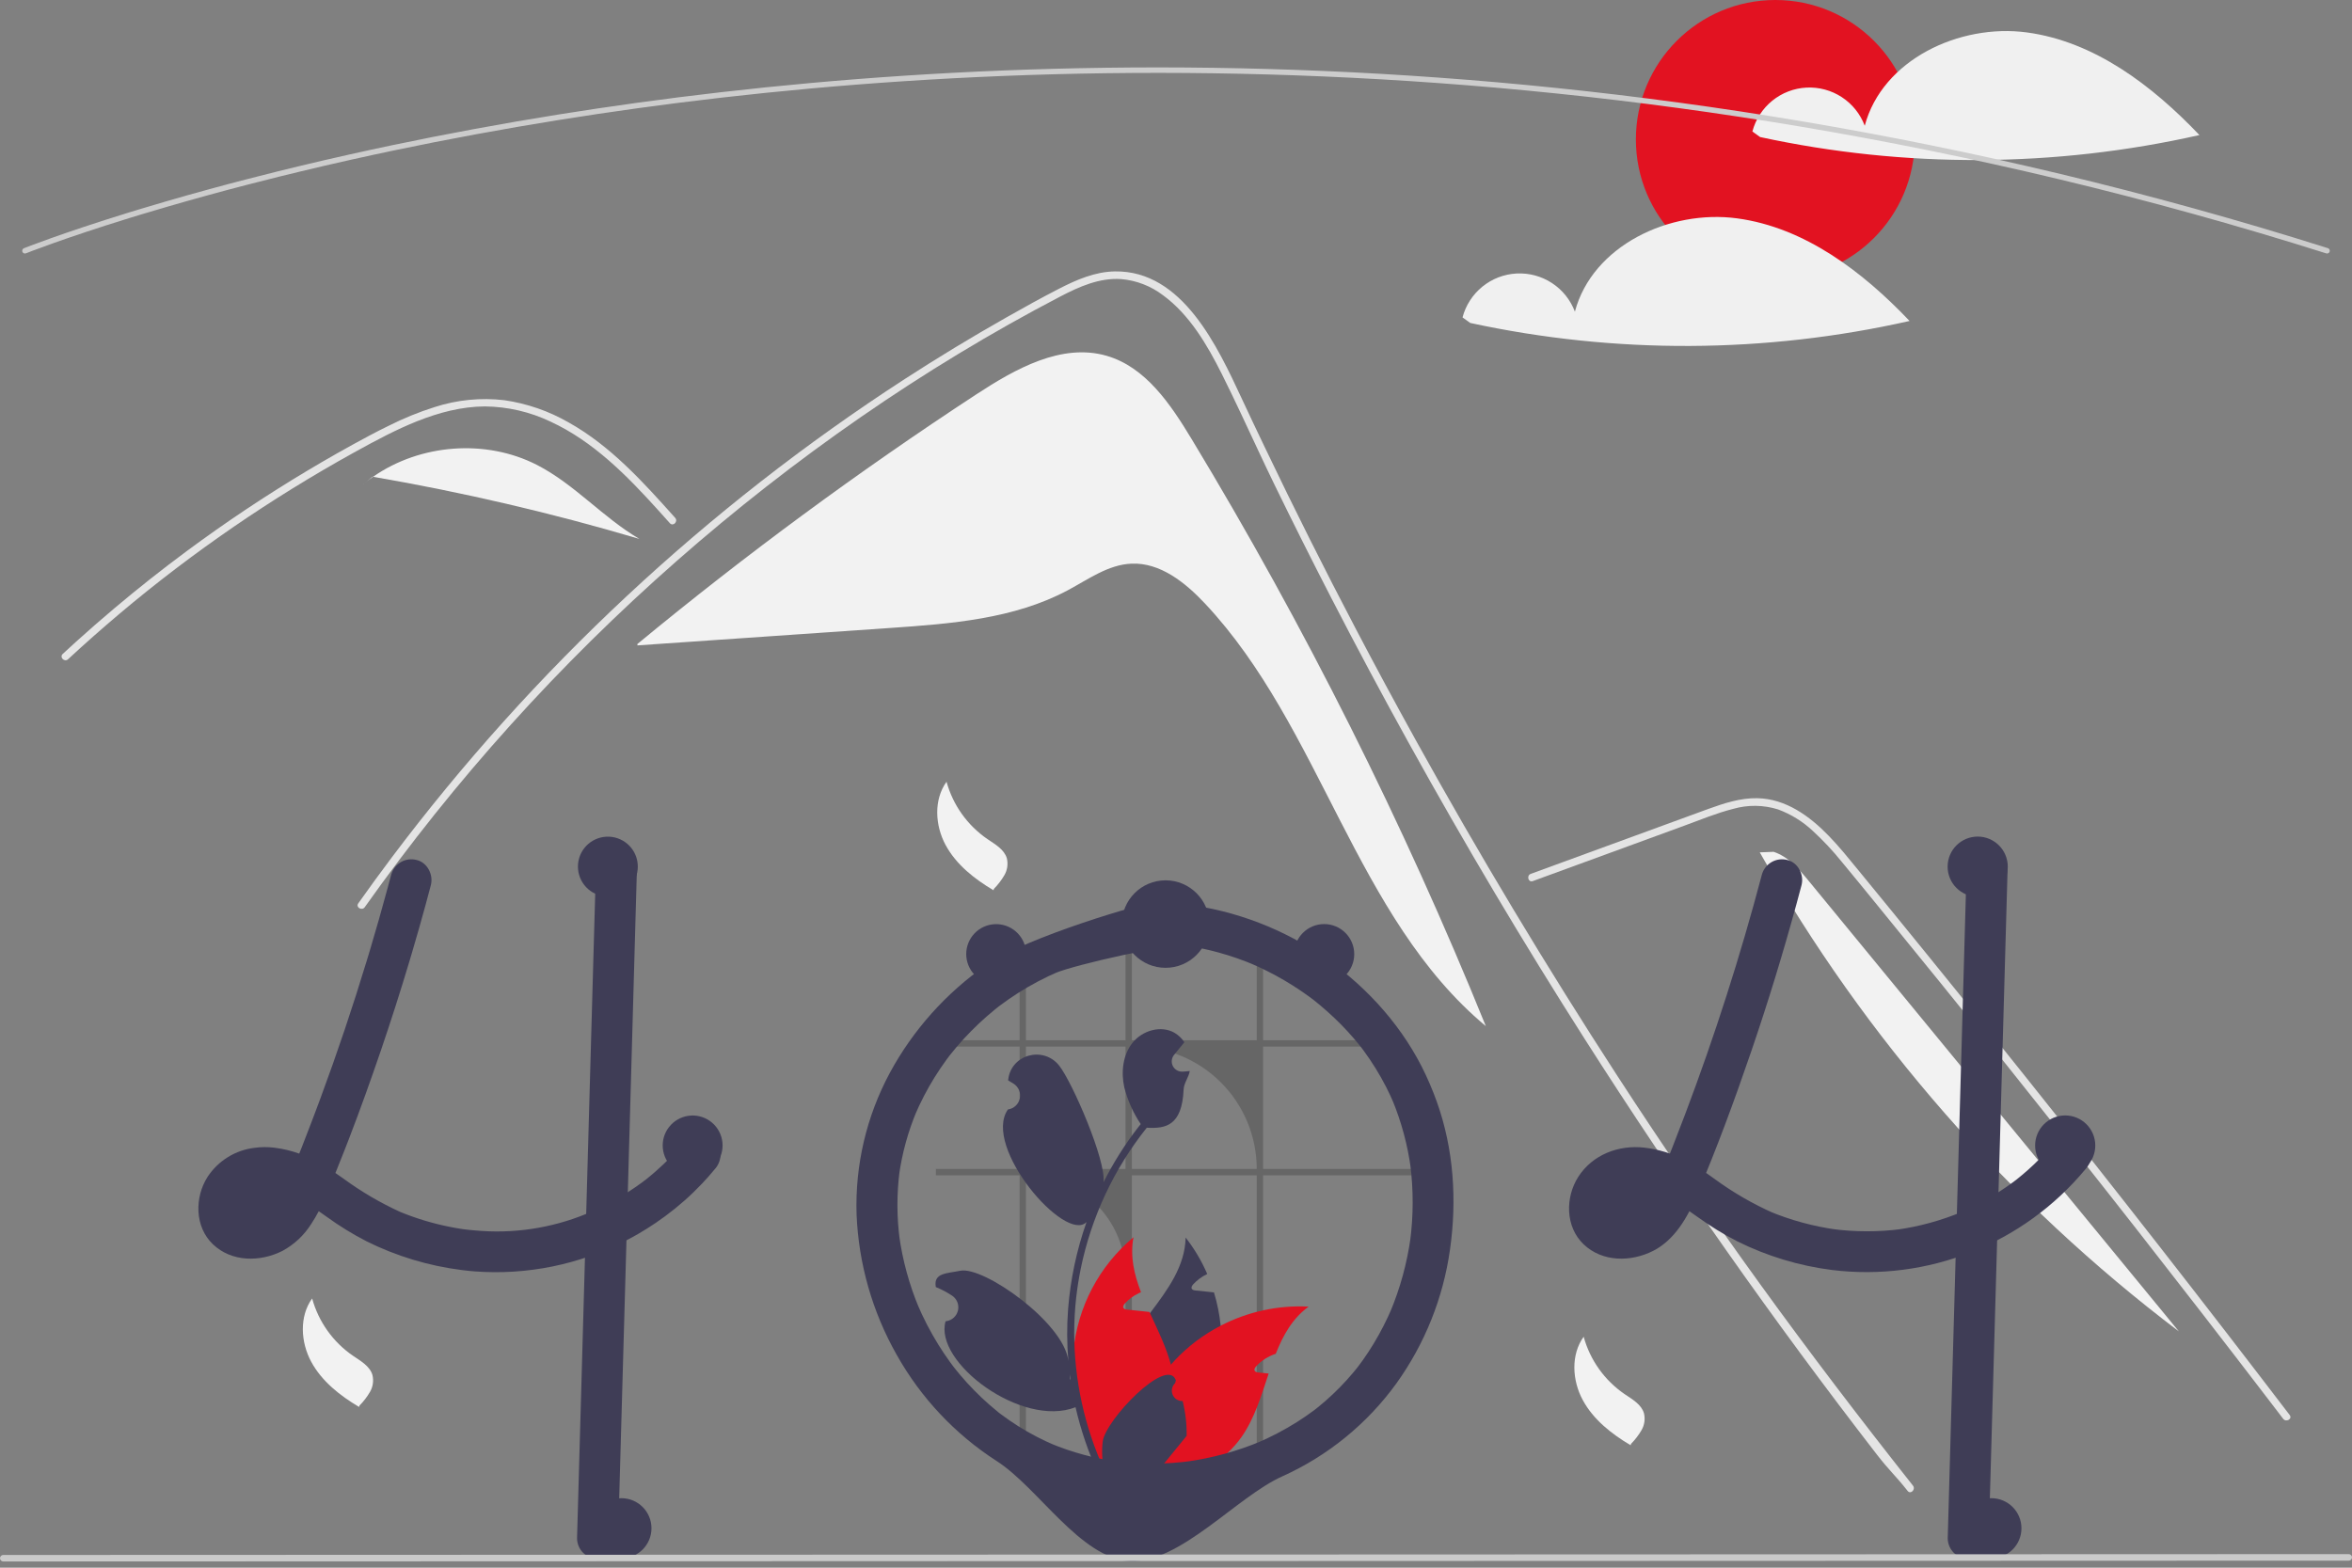 <svg width="300" height="200" viewBox="0 0 300 200" fill="none" xmlns="http://www.w3.org/2000/svg">
<rect x="0" y="0" width="300" height="200" fill="#808080" stroke="none"/>
<g clip-path="url(#clip0_1338_18768)">
<path d="M151.978 55.989C149.303 51.565 146.133 46.841 141.169 45.397C135.42 43.724 129.515 47.047 124.506 50.327C109.526 60.134 95.1 70.763 81.294 82.165L81.309 82.336C92.058 81.595 102.806 80.854 113.554 80.113C121.32 79.577 129.353 78.968 136.216 75.294C138.82 73.9 141.358 72.038 144.309 71.908C147.976 71.747 151.173 74.307 153.685 76.983C168.545 92.807 172.846 117.007 189.518 130.91C179.005 104.983 166.452 79.931 151.978 55.989Z" fill="#F2F2F2"/>
<path d="M243.325 190.211C241.681 188.136 241.01 187.65 239.389 185.556C226.19 168.485 213.784 150.837 202.171 132.613C194.283 120.236 186.786 107.621 179.68 94.769C176.297 88.659 173.007 82.5 169.81 76.294C167.329 71.482 164.903 66.641 162.532 61.771C161.854 60.38 161.196 58.983 160.54 57.583C158.996 54.289 157.48 50.98 155.853 47.732C153.999 44.029 151.741 40.147 148.336 37.66C146.786 36.481 144.933 35.768 142.993 35.604C140.221 35.425 137.663 36.569 135.258 37.82C117.666 46.993 101.196 58.494 86.3 71.581C71.365 84.698 58.016 99.516 46.524 115.734C46.172 116.236 45.341 115.757 45.696 115.251C47.093 113.275 48.518 111.321 49.971 109.387C68.034 85.364 90.182 64.705 115.402 48.355C119.646 45.605 123.968 42.984 128.371 40.493C130.59 39.236 132.819 37.995 135.086 36.832C137.308 35.69 139.668 34.664 142.206 34.625C150.846 34.491 155.319 44.275 158.392 50.859C159.357 52.931 160.335 54.996 161.324 57.055C165.061 64.873 168.943 72.619 172.969 80.294C175.453 85.033 177.992 89.743 180.585 94.427C188.655 109.01 197.233 123.298 206.318 137.291C218.353 155.826 230.292 172.2 244.002 189.534C244.38 190.013 243.705 190.697 243.325 190.211Z" fill="#E4E4E4"/>
<path d="M85.445 66.75C84.943 66.19 84.445 65.63 83.939 65.071C79.955 60.665 75.68 56.31 70.21 53.784C67.601 52.542 64.754 51.882 61.864 51.85C58.878 51.859 55.959 52.643 53.2 53.739C51.895 54.261 50.619 54.852 49.363 55.482C47.927 56.205 46.517 56.975 45.113 57.752C42.478 59.21 39.878 60.732 37.312 62.318C32.205 65.474 27.259 68.871 22.472 72.508C19.991 74.395 17.561 76.343 15.182 78.353C12.97 80.22 10.802 82.138 8.679 84.105C8.225 84.524 7.547 83.846 8.001 83.427C8.56 82.906 9.126 82.388 9.692 81.877C11.291 80.431 12.915 79.014 14.565 77.624C17.574 75.085 20.66 72.645 23.825 70.302C28.746 66.657 33.836 63.259 39.096 60.109C41.724 58.535 44.388 57.028 47.089 55.587C47.904 55.153 48.73 54.727 49.564 54.325C51.458 53.369 53.425 52.569 55.447 51.93C58.312 51.003 61.343 50.705 64.333 51.057C67.22 51.477 70.002 52.439 72.531 53.893C77.903 56.895 82.069 61.538 86.123 66.069C86.532 66.529 85.858 67.21 85.445 66.75Z" fill="#E4E4E4"/>
<path d="M195.508 112.408L208.38 107.7L214.771 105.362C216.852 104.601 218.928 103.734 221.08 103.189C222.95 102.655 224.935 102.68 226.791 103.262C228.446 103.875 229.96 104.814 231.245 106.023C232.558 107.232 233.779 108.536 234.899 109.925C236.29 111.597 237.661 113.287 239.038 114.971C244.721 121.921 250.367 128.902 255.976 135.912C261.585 142.923 267.156 149.963 272.69 157.033C278.237 164.121 283.746 171.238 289.217 178.384C289.887 179.26 290.557 180.136 291.226 181.012C291.595 181.496 292.429 181.019 292.054 180.528C286.543 173.309 280.993 166.12 275.405 158.961C269.803 151.784 264.162 144.638 258.483 137.523C252.804 130.407 247.086 123.322 241.33 116.269C239.896 114.511 238.46 112.756 237.021 111.003C235.808 109.523 234.608 108.028 233.277 106.652C230.833 104.125 227.781 101.892 224.127 101.831C221.978 101.795 219.899 102.477 217.903 103.199C215.751 103.978 213.604 104.771 211.455 105.557L198.493 110.298L195.253 111.483C194.678 111.693 194.926 112.62 195.508 112.408L195.508 112.408Z" fill="#E4E4E4"/>
<path d="M68.516 59.328C61.975 55.967 53.598 56.625 47.587 60.825C59.052 62.803 70.392 65.45 81.548 68.751C76.915 66.037 73.291 61.783 68.516 59.328Z" fill="#F2F2F2"/>
<path d="M47.523 60.813L46.264 61.837C46.69 61.479 47.132 61.143 47.587 60.825C47.566 60.821 47.544 60.817 47.523 60.813Z" fill="#F2F2F2"/>
<path d="M230.761 112.455C229.494 110.912 228.124 109.297 226.228 108.671L224.459 108.741C237.928 132.541 256.12 153.338 277.916 169.855C262.198 150.721 246.479 131.588 230.761 112.455Z" fill="#F2F2F2"/>
<path d="M120.731 99.731C121.55 102.706 123.395 105.296 125.939 107.041C126.922 107.711 128.086 108.354 128.423 109.495C128.6 110.223 128.491 110.991 128.118 111.64C127.746 112.281 127.293 112.872 126.771 113.398L126.724 113.577C124.283 112.13 121.96 110.301 120.612 107.804C119.264 105.308 119.075 102.036 120.731 99.731" fill="#F2F2F2"/>
<path d="M201.998 170.535C202.816 173.51 204.661 176.099 207.205 177.845C208.189 178.514 209.353 179.157 209.689 180.298C209.866 181.026 209.757 181.794 209.385 182.443C209.013 183.084 208.56 183.675 208.038 184.202L207.99 184.38C205.549 182.934 203.227 181.104 201.879 178.607C200.53 176.111 200.342 172.839 201.998 170.535" fill="#F2F2F2"/>
<path d="M39.813 165.652C40.632 168.627 42.477 171.216 45.021 172.962C46.004 173.632 47.168 174.274 47.505 175.415C47.682 176.143 47.573 176.911 47.2 177.56C46.828 178.202 46.375 178.793 45.853 179.319L45.806 179.497C43.365 178.051 41.042 176.221 39.694 173.725C38.346 171.228 38.157 167.956 39.813 165.652" fill="#F2F2F2"/>
<path d="M226.447 35.576C236.271 35.576 244.235 27.612 244.235 17.788C244.235 7.964 236.271 0 226.447 0C216.623 0 208.659 7.964 208.659 17.788C208.659 27.612 216.623 35.576 226.447 35.576Z" fill="#E21221"/>
<path d="M258.548 4.14C249.927 2.975 240.085 7.635 237.85 16.042C237.287 14.547 236.264 13.27 234.927 12.395C233.591 11.52 232.011 11.093 230.415 11.175C228.82 11.257 227.292 11.844 226.052 12.851C224.812 13.858 223.925 15.233 223.518 16.778L224.505 17.484C242.979 21.48 262.102 21.393 280.54 17.231C274.543 10.929 267.168 5.306 258.548 4.14Z" fill="#F0F0F0"/>
<path d="M221.577 27.858C212.956 26.692 203.114 31.352 200.88 39.759C200.317 38.264 199.293 36.987 197.956 36.112C196.62 35.238 195.04 34.81 193.445 34.892C191.849 34.974 190.321 35.561 189.081 36.568C187.842 37.575 186.954 38.95 186.547 40.495L187.534 41.202C206.008 45.197 225.132 45.11 243.569 40.948C237.572 34.646 230.198 29.023 221.577 27.858Z" fill="#F0F0F0"/>
<path d="M296.819 32.342C296.783 32.342 296.747 32.337 296.714 32.326C204.493 3.161 123.213 6.975 71.267 15.31C64.197 16.444 57.109 17.753 50.199 19.203C48.434 19.572 46.604 19.968 44.759 20.381C42.555 20.872 40.38 21.377 38.295 21.883C37.395 22.096 36.512 22.311 35.646 22.527C34.335 22.851 33.005 23.188 31.579 23.559C29.986 23.97 28.367 24.401 26.767 24.84C26.761 24.842 26.755 24.843 26.749 24.845L26.75 24.845C24.942 25.338 23.144 25.846 21.405 26.354C20.464 26.625 19.555 26.893 18.685 27.158C18.587 27.185 18.501 27.211 18.414 27.238L18.227 27.294C18.119 27.327 18.012 27.36 17.905 27.39L17.898 27.392L17.898 27.393L17.615 27.481C17.277 27.583 16.948 27.683 16.624 27.782C8.063 30.421 3.357 32.299 3.311 32.317C3.268 32.334 3.223 32.343 3.177 32.342C3.131 32.342 3.086 32.332 3.044 32.314C3.002 32.296 2.963 32.27 2.931 32.237C2.899 32.204 2.874 32.166 2.857 32.123C2.84 32.081 2.832 32.035 2.832 31.989C2.833 31.943 2.842 31.898 2.86 31.856C2.878 31.814 2.904 31.776 2.937 31.744C2.97 31.712 3.009 31.686 3.051 31.669C3.098 31.651 7.827 29.764 16.419 27.115C16.744 27.015 17.074 26.916 17.413 26.813L17.676 26.731C17.685 26.728 17.694 26.725 17.703 26.723C17.81 26.692 17.916 26.66 18.024 26.627L18.211 26.57C18.305 26.542 18.396 26.514 18.491 26.488C19.355 26.225 20.267 25.956 21.21 25.684C22.95 25.176 24.75 24.668 26.559 24.174C26.564 24.172 26.57 24.171 26.576 24.169V24.169C28.182 23.728 29.806 23.296 31.405 22.884C32.833 22.512 34.165 22.175 35.478 21.85C36.347 21.634 37.232 21.419 38.132 21.204C40.22 20.698 42.399 20.192 44.607 19.7C46.455 19.287 48.289 18.89 50.056 18.52C56.977 17.069 64.076 15.757 71.156 14.621C123.177 6.274 204.573 2.454 296.924 31.661C297.003 31.686 297.071 31.739 297.115 31.809C297.159 31.88 297.176 31.964 297.163 32.047C297.151 32.129 297.109 32.204 297.046 32.258C296.983 32.312 296.902 32.342 296.819 32.342Z" fill="#CCCCCC"/>
<path d="M91.727 146.433C91.606 146.08 91.403 145.761 91.134 145.502C91.034 145.41 90.927 145.327 90.813 145.254C89.903 144.648 88.542 144.512 87.677 145.254C87.59 145.33 87.51 145.413 87.437 145.502C87.179 145.82 86.913 146.13 86.641 146.433C86.195 146.943 85.738 147.434 85.26 147.912C85.124 148.045 84.988 148.181 84.849 148.313C84.769 148.394 84.688 148.47 84.608 148.547C84.301 148.84 83.987 149.122 83.67 149.402C83.502 149.551 83.335 149.698 83.164 149.841C82.909 150.054 82.655 150.267 82.397 150.472C82.372 150.49 82.348 150.507 82.323 150.528C82.317 150.532 82.313 150.539 82.306 150.542C82.303 150.542 82.299 150.542 82.296 150.549C82.286 150.553 82.278 150.559 82.271 150.566C82.195 150.619 82.142 150.654 82.104 150.685C82.118 150.678 82.132 150.668 82.146 150.661C82.083 150.709 82.017 150.758 81.954 150.807C81.343 151.257 80.719 151.69 80.081 152.094C78.502 153.105 76.843 153.985 75.121 154.727C75.006 154.773 74.887 154.822 74.769 154.867C70.261 156.714 65.37 157.435 60.521 156.967C60.026 156.928 59.531 156.876 59.035 156.81C58.463 156.726 57.895 156.625 57.33 156.51C55.179 156.081 53.074 155.445 51.045 154.612C48.506 153.45 46.092 152.034 43.839 150.385C43.49 150.137 43.138 149.89 42.785 149.649C43.187 148.666 43.581 147.682 43.964 146.691C44.156 146.214 44.341 145.736 44.522 145.254C45.949 141.547 47.288 137.804 48.572 134.048C49.869 130.243 51.093 126.415 52.244 122.566C52.363 122.175 52.478 121.785 52.59 121.394C53.193 119.361 53.772 117.323 54.327 115.28C54.379 115.081 54.435 114.886 54.484 114.687C54.644 114.101 54.801 113.515 54.954 112.929C55.303 111.607 54.515 110.027 53.127 109.71C52.458 109.539 51.75 109.633 51.15 109.974C50.55 110.315 50.106 110.876 49.911 111.538C49.761 112.103 49.611 112.664 49.458 113.229C48.722 115.96 47.947 118.682 47.135 121.394C47.016 121.785 46.898 122.175 46.779 122.566C44.986 128.474 43.018 134.324 40.874 140.113C40.616 140.814 40.354 141.513 40.089 142.21C39.96 142.551 39.831 142.893 39.699 143.235C39.444 143.908 39.182 144.581 38.921 145.254C38.771 145.649 38.617 146.043 38.464 146.433C38.363 146.681 38.265 146.929 38.167 147.173C37.173 146.816 36.143 146.568 35.095 146.433L34.927 146.412C34.115 146.315 33.293 146.322 32.482 146.433C31.269 146.575 30.101 146.981 29.062 147.624C28.023 148.266 27.138 149.129 26.469 150.151C24.805 152.771 24.826 156.517 27.16 158.742C29.563 161.033 33.201 161.016 36.029 159.583C37.528 158.772 38.792 157.587 39.699 156.144C40.046 155.62 40.365 155.079 40.654 154.522C40.727 154.57 40.801 154.619 40.874 154.672C41.153 154.867 41.432 155.066 41.708 155.261C43.313 156.424 45.005 157.463 46.769 158.369C50.56 160.254 54.642 161.488 58.843 162.021C58.938 162.031 59.028 162.045 59.122 162.055C59.586 162.115 60.054 162.16 60.521 162.198C67.225 162.704 73.938 161.332 79.906 158.236C80.412 157.975 80.913 157.7 81.41 157.413C82.18 156.967 82.934 156.492 83.67 155.99C84.071 155.718 84.462 155.442 84.849 155.153C86.54 153.907 88.118 152.512 89.561 150.985C90.108 150.409 90.633 149.815 91.134 149.203C91.608 148.701 91.881 148.044 91.901 147.354C91.898 147.039 91.839 146.727 91.727 146.433ZM33.972 154.741C34.045 154.689 34.118 154.633 34.188 154.577C34.167 154.63 34.066 154.689 33.972 154.741H33.972ZM35.091 153.615C35.011 153.706 34.938 153.796 34.858 153.887C34.613 154.16 34.351 154.416 34.073 154.654C34.034 154.689 33.992 154.724 33.951 154.755C33.95 154.755 33.95 154.755 33.949 154.756C33.949 154.756 33.949 154.756 33.948 154.756C33.948 154.757 33.948 154.757 33.947 154.757C33.947 154.758 33.947 154.758 33.947 154.759C33.897 154.781 33.848 154.807 33.801 154.836C33.651 154.926 33.497 155.01 33.34 155.087C33.033 155.2 32.717 155.287 32.395 155.348C32.148 155.366 31.9 155.369 31.652 155.355H31.645C31.474 155.317 31.306 155.271 31.14 155.216C31.056 155.174 30.976 155.125 30.895 155.076C30.864 155.048 30.836 155.02 30.819 155.003C30.785 154.972 30.753 154.938 30.724 154.902C30.724 154.901 30.724 154.901 30.724 154.9C30.724 154.9 30.724 154.9 30.723 154.899C30.723 154.899 30.723 154.899 30.722 154.899C30.722 154.898 30.721 154.898 30.721 154.898C30.683 154.829 30.641 154.759 30.602 154.689C30.6 154.687 30.599 154.685 30.599 154.682C30.571 154.595 30.547 154.504 30.526 154.414C30.518 154.254 30.519 154.095 30.529 153.936C30.576 153.713 30.639 153.494 30.718 153.28C30.788 153.128 30.869 152.982 30.958 152.841C30.965 152.827 31 152.771 31.038 152.708C31.042 152.704 31.042 152.705 31.042 152.701C31.094 152.642 31.146 152.579 31.202 152.523C31.296 152.419 31.398 152.328 31.499 152.234C31.695 152.105 31.899 151.987 32.109 151.881C32.442 151.763 32.784 151.671 33.131 151.606C33.643 151.565 34.158 151.57 34.669 151.62C35.154 151.704 35.631 151.822 36.099 151.972C35.816 152.522 35.493 153.052 35.133 153.556C35.119 153.576 35.105 153.597 35.091 153.615ZM31.213 152.467C31.182 152.517 31.146 152.562 31.105 152.603C31.132 152.552 31.169 152.506 31.213 152.467Z" fill="#3F3D56"/>
<path d="M81.242 110.812C81.21 111.907 81.179 113.003 81.148 114.098C81.081 116.529 81.013 118.961 80.942 121.394C80.869 124.132 80.792 126.869 80.712 129.605C80.673 131.017 80.634 132.43 80.593 133.842C80.485 137.648 80.378 141.452 80.272 145.255C80.262 145.649 80.248 146.039 80.237 146.433C80.185 148.32 80.133 150.207 80.08 152.094C80.021 154.142 79.963 156.189 79.906 158.236C79.864 159.771 79.821 161.307 79.777 162.844C79.463 173.98 79.149 185.117 78.835 196.254C78.822 196.943 78.542 197.601 78.054 198.089C77.567 198.577 76.909 198.856 76.219 198.87C75.527 198.864 74.865 198.587 74.376 198.097C73.886 197.608 73.609 196.946 73.603 196.254C73.778 189.99 73.955 183.725 74.134 177.461C74.291 171.797 74.45 166.133 74.612 160.469C74.664 158.603 74.716 156.735 74.769 154.867C74.849 152.056 74.928 149.245 75.006 146.433C75.016 146.039 75.03 145.649 75.04 145.255C75.047 144.909 75.058 144.567 75.068 144.222C75.222 138.764 75.375 133.304 75.529 127.843C75.592 125.695 75.652 123.545 75.71 121.394C75.78 118.942 75.85 116.492 75.919 114.042C75.951 112.964 75.979 111.89 76.01 110.812C76.023 110.123 76.303 109.465 76.791 108.977C77.279 108.489 77.936 108.21 78.626 108.196C79.318 108.202 79.98 108.479 80.469 108.969C80.959 109.458 81.236 110.12 81.242 110.812Z" fill="#3F3D56"/>
<path d="M224.741 111.538C221.998 121.925 218.719 132.163 214.919 142.211C213.87 144.982 212.797 147.748 211.65 150.481L211.914 149.856C211.402 151.158 210.748 152.399 209.964 153.557C209.911 153.632 209.857 153.706 209.802 153.779C210.073 153.433 210.124 153.364 209.956 153.574C209.867 153.679 209.78 153.784 209.688 153.886C209.444 154.159 209.182 154.416 208.904 154.654C208.834 154.714 208.763 154.773 208.69 154.83L209.018 154.576C208.98 154.666 208.713 154.785 208.63 154.835C208.361 154.997 208.081 155.139 207.791 155.26L208.416 154.997C207.942 155.188 207.446 155.324 206.941 155.401L207.636 155.308C207.139 155.377 206.635 155.382 206.137 155.324L206.832 155.417C206.425 155.361 206.026 155.254 205.645 155.098L206.27 155.361C206.066 155.273 205.871 155.168 205.684 155.049C205.589 154.987 205.299 154.767 205.679 155.057C206.074 155.359 205.73 155.083 205.648 155.003C205.581 154.936 205.519 154.863 205.453 154.795C205.145 154.48 205.801 155.338 205.591 154.969C205.48 154.784 205.377 154.594 205.285 154.398L205.549 155.023C205.429 154.726 205.344 154.416 205.295 154.099L205.388 154.794C205.338 154.4 205.338 154.001 205.387 153.606L205.294 154.302C205.358 153.862 205.474 153.431 205.641 153.018L205.377 153.643C205.493 153.366 205.631 153.098 205.788 152.841C205.86 152.709 205.946 152.584 206.042 152.468C206.059 152.473 205.6 152.995 205.843 152.732C205.907 152.663 205.967 152.59 206.031 152.522C206.135 152.412 206.245 152.312 206.354 152.209C206.719 151.862 205.844 152.546 206.265 152.271C206.57 152.071 206.89 151.896 207.224 151.748L206.599 152.012C207.157 151.782 207.743 151.625 208.341 151.545L207.646 151.638C208.395 151.552 209.152 151.561 209.899 151.665L209.204 151.571C210.15 151.715 211.074 151.975 211.956 152.345L211.331 152.082C213.211 152.889 214.876 154.087 216.538 155.262C218.143 156.424 219.835 157.463 221.597 158.368C225.39 160.254 229.472 161.489 233.673 162.021C239.699 162.76 245.813 161.973 251.455 159.733C257.097 157.493 262.087 153.873 265.966 149.203C266.439 148.701 266.711 148.043 266.732 147.353C266.727 146.661 266.452 145.997 265.966 145.504C265.006 144.623 263.193 144.374 262.266 145.504C261.388 146.576 260.443 147.593 259.439 148.547C258.97 148.992 258.488 149.424 257.994 149.841C257.712 150.08 257.426 150.314 257.136 150.543C256.998 150.651 256.571 150.94 257.227 150.474C257.077 150.581 256.933 150.697 256.784 150.807C254.588 152.426 252.207 153.78 249.693 154.841L250.318 154.577C247.619 155.709 244.785 156.485 241.887 156.887L242.582 156.793C239.601 157.185 236.58 157.181 233.6 156.78L234.295 156.873C231.316 156.464 228.401 155.67 225.626 154.512L226.251 154.776C223.572 153.591 221.03 152.118 218.669 150.384C217.441 149.474 216.145 148.659 214.793 147.945C213.218 147.14 211.513 146.622 209.757 146.414C206.465 146.027 203.111 147.309 201.301 150.153C199.635 152.771 199.657 156.516 201.989 158.742C204.391 161.034 208.03 161.015 210.861 159.581C213.587 158.2 215.225 155.331 216.377 152.626C218.969 146.538 221.263 140.309 223.401 134.048C225.516 127.855 227.434 121.598 229.156 115.279C229.369 114.497 229.579 113.713 229.786 112.929C230.135 111.607 229.346 110.027 227.959 109.711C227.29 109.539 226.581 109.633 225.981 109.974C225.38 110.315 224.936 110.876 224.741 111.538L224.741 111.538Z" fill="#3F3D56"/>
<path d="M250.841 110.812L249.9 144.223L248.963 177.46L248.434 196.254C248.439 196.946 248.717 197.608 249.206 198.097C249.696 198.587 250.358 198.864 251.049 198.87C251.739 198.857 252.397 198.577 252.884 198.089C253.372 197.601 253.652 196.944 253.665 196.254L254.607 162.843L255.544 129.606L256.073 110.812C256.067 110.12 255.79 109.458 255.301 108.969C254.811 108.48 254.149 108.202 253.457 108.196C252.768 108.21 252.11 108.489 251.622 108.977C251.135 109.465 250.855 110.123 250.841 110.812Z" fill="#3F3D56"/>
<path opacity="0.2" d="M160.298 186.926H161.11V149.94H180.059V149.13H161.11V133.524H175.744C175.529 133.251 175.309 132.981 175.082 132.716H161.11V122.408C160.842 122.293 160.571 122.183 160.298 122.079V132.716H144.375V119.509C144.103 119.521 143.834 119.54 143.563 119.563V132.716H130.86V122.862C130.588 122.983 130.319 123.11 130.052 123.243V132.716H119.374V133.524H130.052V149.13H119.374V149.94H130.052V186.926H130.86V149.94C132.529 149.94 134.181 150.268 135.722 150.906C137.263 151.544 138.664 152.48 139.843 153.66C141.023 154.839 141.959 156.24 142.597 157.781C143.235 159.323 143.564 160.974 143.563 162.643V186.926H144.375V149.94H160.298V186.926ZM130.86 149.13V133.524H143.563V149.13H130.86ZM144.375 149.13V133.524H144.694C146.743 133.524 148.773 133.928 150.666 134.712C152.559 135.496 154.279 136.646 155.728 138.095C157.177 139.544 158.327 141.265 159.111 143.158C159.895 145.051 160.298 147.081 160.298 149.13H144.375Z" fill="black"/>
<path d="M155.338 175.836C154.315 180.397 151.866 184.514 148.345 187.59C148.086 187.813 147.828 188.029 147.56 188.242C146.908 188.301 146.26 188.362 145.617 188.423C145.083 188.472 144.557 188.524 144.034 188.573L143.939 188.584L143.873 188.012L143.608 185.696C142.58 184.017 141.942 182.128 141.743 180.17C141.544 178.211 141.788 176.233 142.457 174.381C143.378 171.898 145.045 169.704 146.684 167.528C148.948 164.521 151.149 161.55 151.229 157.884C152.343 159.309 153.269 160.872 153.984 162.533C153.309 162.851 152.703 163.298 152.199 163.848C152.056 164.005 151.913 164.225 152.01 164.413C152.094 164.573 152.303 164.612 152.485 164.633C152.921 164.678 153.36 164.723 153.796 164.769C154.145 164.807 154.494 164.842 154.842 164.88C155.264 166.265 155.551 167.688 155.697 169.129C155.932 171.369 155.811 173.633 155.338 175.836Z" fill="#3F3D56"/>
<path d="M166.918 166.694C164.86 168.191 163.656 170.343 162.722 172.714C161.764 173.021 160.902 173.571 160.221 174.312C160.078 174.469 159.935 174.688 160.033 174.877C160.116 175.037 160.326 175.076 160.507 175.096C160.943 175.142 161.382 175.187 161.818 175.232C160.884 178.037 160.026 180.939 158.372 183.307C157.273 184.87 155.84 186.17 154.176 187.112C153.723 187.37 153.255 187.602 152.774 187.806C151.003 187.942 149.264 188.088 147.56 188.242C146.908 188.301 146.26 188.362 145.617 188.424C145.084 188.472 144.557 188.525 144.034 188.573C144.03 188.382 144.03 188.19 144.034 187.998C144.144 182.888 146.024 177.974 149.353 174.095C149.51 173.914 149.67 173.736 149.834 173.558C151.521 171.757 153.504 170.259 155.697 169.129C159.153 167.332 163.027 166.491 166.918 166.694Z" fill="#E21221"/>
<path d="M146.22 186.634L145.819 187.82L145.617 188.424C145.083 188.472 144.556 188.525 144.033 188.574L143.939 188.584C143.36 188.643 142.784 188.703 142.209 188.762C142.059 188.588 141.909 188.41 141.763 188.228C138.122 183.82 136.374 178.149 136.902 172.456C137.429 166.763 140.189 161.51 144.577 157.846C144.117 160.256 144.654 162.565 145.536 164.856C145.442 164.895 145.352 164.933 145.264 164.975C144.589 165.293 143.983 165.739 143.479 166.29C143.336 166.447 143.193 166.666 143.29 166.855C143.374 167.015 143.583 167.054 143.765 167.074C144.201 167.12 144.64 167.165 145.076 167.211C145.425 167.249 145.774 167.284 146.122 167.322C146.286 167.34 146.45 167.357 146.614 167.374C146.639 167.427 146.659 167.476 146.684 167.528C147.678 169.683 148.749 171.849 149.352 174.096C149.503 174.659 149.622 175.231 149.708 175.808C149.976 177.759 149.802 179.745 149.199 181.619C148.595 183.493 147.577 185.207 146.22 186.634Z" fill="#E21221"/>
<path d="M181.328 136.047C178.325 130.19 173.674 125.262 168.203 121.641C162.714 118.025 156.416 115.822 149.87 115.23C149.011 115.152 148.151 115.107 147.289 115.093C146.27 115.078 130.943 119.499 125.808 123.109C120.677 126.675 116.455 131.398 113.485 136.895C110.519 142.423 109.061 148.634 109.256 154.904C109.51 161.212 111.268 167.368 114.384 172.858C117.457 178.331 121.82 182.97 127.095 186.372C132.444 189.786 137.818 198.836 144.134 199.156C150.498 199.478 157.756 190.94 163.56 188.348C169.364 185.734 174.382 181.645 178.113 176.488C181.739 171.433 184.085 165.575 184.949 159.415C185.847 153.108 185.428 146.604 183.274 140.575C182.722 139.026 182.072 137.514 181.328 136.047C180.707 134.824 178.888 134.374 177.749 135.109C177.162 135.47 176.737 136.043 176.563 136.71C176.388 137.377 176.477 138.085 176.811 138.688C177.175 139.406 177.514 140.135 177.827 140.877L177.564 140.252C178.75 143.104 179.556 146.098 179.962 149.159L179.869 148.464C180.301 151.785 180.293 155.149 179.846 158.468L179.939 157.773C179.487 161.092 178.601 164.337 177.304 167.425L177.568 166.8C176.901 168.376 176.123 169.902 175.241 171.369C174.794 172.109 174.319 172.833 173.818 173.539C173.597 173.848 173.37 174.153 173.141 174.456C172.843 174.852 173.548 173.939 173.24 174.327C173.187 174.394 173.135 174.46 173.082 174.526C172.924 174.724 172.763 174.92 172.6 175.115C171.513 176.412 170.326 177.623 169.051 178.736C168.733 179.014 168.41 179.285 168.082 179.549C167.919 179.681 167.757 179.819 167.586 179.942C167.593 179.937 168.137 179.523 167.815 179.763C167.714 179.839 167.613 179.916 167.512 179.991C166.835 180.492 166.141 180.968 165.428 181.418C163.788 182.451 162.066 183.351 160.282 184.108L160.906 183.844C157.827 185.141 154.591 186.026 151.281 186.478L151.977 186.385C148.668 186.832 145.315 186.838 142.005 186.403L142.701 186.496C139.692 186.092 136.75 185.297 133.948 184.13L134.573 184.393C132.95 183.708 131.385 182.893 129.893 181.955C129.155 181.49 128.436 180.996 127.737 180.474C127.637 180.399 127.538 180.323 127.438 180.248C127.119 180.007 127.668 180.426 127.672 180.429C127.486 180.296 127.308 180.153 127.137 180.002C126.799 179.727 126.466 179.445 126.139 179.157C124.829 178.004 123.605 176.755 122.479 175.422C122.197 175.089 121.921 174.75 121.651 174.407C121.534 174.258 121.321 173.957 121.792 174.591C121.73 174.508 121.666 174.426 121.603 174.343C121.453 174.143 121.304 173.943 121.158 173.74C120.646 173.031 120.159 172.305 119.697 171.562C118.654 169.879 117.744 168.117 116.975 166.292L117.239 166.917C115.98 163.922 115.119 160.775 114.678 157.557L114.772 158.252C114.374 155.285 114.368 152.279 114.755 149.311L114.661 150.006C115.058 147.132 115.831 144.322 116.962 141.65L116.698 142.275C117.409 140.602 118.248 138.986 119.207 137.442C119.688 136.669 120.197 135.915 120.734 135.18C120.856 135.013 120.98 134.847 121.105 134.682C121.218 134.533 121.529 134.161 120.998 134.817C121.05 134.753 121.1 134.687 121.152 134.622C121.447 134.248 121.749 133.88 122.058 133.518C123.229 132.147 124.498 130.862 125.854 129.674C126.197 129.374 126.545 129.08 126.899 128.792C127.059 128.661 127.221 128.532 127.384 128.404C127.449 128.353 127.515 128.303 127.58 128.251C126.883 128.805 127.386 128.402 127.544 128.283C128.273 127.737 129.021 127.219 129.789 126.727C131.495 125.636 133.291 124.69 135.155 123.899L134.531 124.163C137.237 123.027 149.229 120.344 151.41 120.637L150.714 120.544C153.92 120.991 157.053 121.857 160.034 123.118L159.409 122.855C160.919 123.496 162.387 124.233 163.804 125.062C164.511 125.477 165.205 125.914 165.885 126.375C166.207 126.592 166.525 126.815 166.84 127.042C166.997 127.156 167.154 127.271 167.309 127.387C167.396 127.452 167.482 127.517 167.568 127.582C167.93 127.854 167.069 127.188 167.449 127.489C168.72 128.488 169.928 129.566 171.065 130.716C171.623 131.285 172.162 131.871 172.682 132.476C172.949 132.786 173.21 133.101 173.466 133.42C173.593 133.579 174.025 134.153 173.495 133.45C173.625 133.622 173.756 133.793 173.884 133.966C174.986 135.458 175.965 137.037 176.811 138.688C177.436 139.907 179.247 140.362 180.39 139.626C180.977 139.265 181.402 138.691 181.576 138.025C181.751 137.358 181.662 136.65 181.328 136.047Z" fill="#3F3D56"/>
<path d="M150.848 178.737C150.578 178.749 150.311 178.678 150.082 178.533C149.854 178.389 149.675 178.178 149.571 177.928C149.467 177.679 149.442 177.403 149.499 177.139C149.557 176.875 149.694 176.635 149.892 176.452C149.926 176.319 149.949 176.225 149.983 176.092C149.971 176.064 149.959 176.035 149.947 176.006C148.733 173.112 140.988 181.18 140.654 183.9C140.506 185.102 140.568 186.321 140.837 187.502C138.329 182.03 137.026 176.082 137.018 170.062C137.017 168.551 137.101 167.042 137.269 165.54C137.408 164.31 137.6 163.088 137.847 161.874C139.191 155.292 142.078 149.122 146.271 143.871C148.668 144.005 150.769 143.64 150.972 138.994C151.008 138.167 151.621 137.451 151.756 136.637C151.527 136.667 151.295 136.686 151.066 136.701C150.995 136.705 150.919 136.708 150.848 136.712L150.821 136.713C150.57 136.725 150.32 136.663 150.103 136.536C149.886 136.409 149.71 136.221 149.596 135.997C149.483 135.772 149.437 135.519 149.464 135.268C149.491 135.018 149.59 134.781 149.749 134.585C149.847 134.464 149.946 134.342 150.045 134.221C150.195 134.033 150.349 133.849 150.499 133.662C150.517 133.644 150.533 133.625 150.548 133.605C150.721 133.391 150.893 133.181 151.066 132.967C150.751 132.478 150.327 132.069 149.828 131.771C148.098 130.758 145.711 131.459 144.462 133.024C143.209 134.588 142.972 136.784 143.408 138.738C143.836 140.402 144.544 141.98 145.501 143.406C145.408 143.526 145.31 143.643 145.216 143.763C143.501 145.968 142.007 148.335 140.754 150.832C141.108 148.063 136.774 138.063 135.097 135.945C133.084 133.401 128.955 134.512 128.6 137.737C128.597 137.768 128.593 137.799 128.59 137.83C128.839 137.971 129.083 138.12 129.321 138.278C129.621 138.478 129.853 138.764 129.987 139.098C130.122 139.432 130.152 139.8 130.074 140.151C129.996 140.503 129.814 140.823 129.551 141.069C129.288 141.316 128.957 141.477 128.6 141.532L128.564 141.538C125.231 146.296 135.915 158.682 138.59 155.901C137.331 159.468 136.541 163.184 136.241 166.955C136.071 169.18 136.081 171.414 136.271 173.638L136.26 173.559C135.665 168.717 125.471 161.518 122.494 162.117C120.78 162.463 119.091 162.384 119.351 164.114C119.355 164.142 119.359 164.169 119.364 164.197C119.826 164.385 120.275 164.602 120.711 164.846C120.96 164.987 121.203 165.136 121.442 165.293C121.741 165.494 121.973 165.78 122.108 166.114C122.242 166.448 122.272 166.815 122.194 167.167C122.116 167.519 121.934 167.839 121.671 168.085C121.408 168.332 121.077 168.493 120.721 168.548L120.684 168.553C120.658 168.557 120.636 168.561 120.609 168.565C119.092 173.785 130.343 182.209 137.183 179.528H137.186C137.864 182.474 138.846 185.341 140.117 188.083H150.586C150.623 187.967 150.657 187.847 150.691 187.731C149.722 187.792 148.749 187.734 147.794 187.558C148.571 186.605 149.347 185.645 150.124 184.691C150.141 184.674 150.158 184.655 150.173 184.635C150.567 184.147 150.965 183.663 151.358 183.176L151.359 183.175C151.38 181.68 151.208 180.188 150.848 178.737L150.848 178.737ZM138.86 155.154L138.865 155.147L138.86 155.162V155.154ZM136.541 176.058L136.451 175.855C136.455 175.709 136.455 175.562 136.451 175.412C136.451 175.371 136.444 175.33 136.444 175.289C136.477 175.547 136.507 175.806 136.545 176.065L136.541 176.058Z" fill="#3F3D56"/>
<path d="M33.221 156.953C35.34 156.953 37.058 155.235 37.058 153.116C37.058 150.997 35.34 149.279 33.221 149.279C31.102 149.279 29.385 150.997 29.385 153.116C29.385 155.235 31.102 156.953 33.221 156.953Z" fill="#3F3D56"/>
<path d="M79.26 198.807C81.379 198.807 83.097 197.089 83.097 194.97C83.097 192.852 81.379 191.134 79.26 191.134C77.141 191.134 75.424 192.852 75.424 194.97C75.424 197.089 77.141 198.807 79.26 198.807Z" fill="#3F3D56"/>
<path d="M254.002 198.807C256.121 198.807 257.838 197.089 257.838 194.97C257.838 192.852 256.121 191.134 254.002 191.134C251.883 191.134 250.165 192.852 250.165 194.97C250.165 197.089 251.883 198.807 254.002 198.807Z" fill="#3F3D56"/>
<path d="M263.419 149.977C265.538 149.977 267.255 148.259 267.255 146.14C267.255 144.021 265.538 142.304 263.419 142.304C261.3 142.304 259.582 144.021 259.582 146.14C259.582 148.259 261.3 149.977 263.419 149.977Z" fill="#3F3D56"/>
<path d="M252.258 114.401C254.376 114.401 256.094 112.684 256.094 110.565C256.094 108.446 254.376 106.728 252.258 106.728C250.139 106.728 248.421 108.446 248.421 110.565C248.421 112.684 250.139 114.401 252.258 114.401Z" fill="#3F3D56"/>
<path d="M92.166 146.14C92.164 147.12 91.785 148.062 91.108 148.77C90.43 149.479 89.507 149.9 88.528 149.946C87.549 149.992 86.59 149.66 85.848 149.019C85.107 148.378 84.641 147.476 84.546 146.501C84.451 145.525 84.735 144.551 85.339 143.779C85.943 143.007 86.82 142.497 87.79 142.353C88.759 142.21 89.746 142.445 90.547 143.01C91.348 143.575 91.902 144.426 92.093 145.387C92.142 145.635 92.166 145.887 92.166 146.14Z" fill="#3F3D56"/>
<path d="M168.898 125.562C171.017 125.562 172.735 123.845 172.735 121.726C172.735 119.607 171.017 117.889 168.898 117.889C166.779 117.889 165.062 119.607 165.062 121.726C165.062 123.845 166.779 125.562 168.898 125.562Z" fill="#3F3D56"/>
<path d="M130.881 121.726C130.879 122.706 130.5 123.647 129.822 124.356C129.145 125.064 128.221 125.485 127.243 125.531C126.264 125.578 125.304 125.246 124.563 124.605C123.822 123.963 123.356 123.062 123.261 122.086C123.166 121.111 123.45 120.136 124.054 119.364C124.657 118.592 125.535 118.082 126.504 117.939C127.474 117.796 128.461 118.031 129.262 118.596C130.063 119.16 130.617 120.011 130.808 120.972C130.857 121.22 130.881 121.473 130.881 121.726Z" fill="#3F3D56"/>
<path d="M81.353 110.565C81.351 111.545 80.972 112.486 80.295 113.195C79.618 113.903 78.694 114.324 77.715 114.37C76.736 114.417 75.777 114.085 75.036 113.444C74.295 112.802 73.829 111.901 73.734 110.925C73.639 109.95 73.923 108.975 74.526 108.203C75.13 107.431 76.007 106.921 76.977 106.778C77.947 106.635 78.934 106.87 79.735 107.434C80.536 107.999 81.089 108.85 81.28 109.811C81.329 110.059 81.354 110.312 81.353 110.565Z" fill="#3F3D56"/>
<path d="M209.008 158.348C211.127 158.348 212.845 156.63 212.845 154.511C212.845 152.393 211.127 150.675 209.008 150.675C206.89 150.675 205.172 152.393 205.172 154.511C205.172 156.63 206.89 158.348 209.008 158.348Z" fill="#3F3D56"/>
<path d="M148.668 123.47C151.75 123.47 154.249 120.971 154.249 117.889C154.249 114.807 151.75 112.309 148.668 112.309C145.586 112.309 143.088 114.807 143.088 117.889C143.088 120.971 145.586 123.47 148.668 123.47Z" fill="#3F3D56"/>
<path d="M299.585 199.1L0.415 199.207C0.361 199.207 0.307 199.197 0.256 199.176C0.206 199.155 0.16 199.124 0.122 199.086C0.083 199.047 0.052 199.001 0.032 198.951C0.011 198.901 0 198.847 0 198.792C0 198.737 0.011 198.683 0.032 198.633C0.052 198.583 0.083 198.537 0.122 198.498C0.16 198.46 0.206 198.429 0.256 198.408C0.307 198.387 0.361 198.377 0.415 198.377L299.585 198.27C299.695 198.27 299.8 198.314 299.878 198.392C299.955 198.469 299.999 198.575 299.999 198.685C299.999 198.795 299.955 198.9 299.878 198.978C299.8 199.056 299.695 199.1 299.585 199.1Z" fill="#CACACA"/>
</g>
<defs>
<clipPath id="clip0_1338_18768">
<rect width="300" height="199.207" fill="white"/>
</clipPath>
</defs>
</svg>

